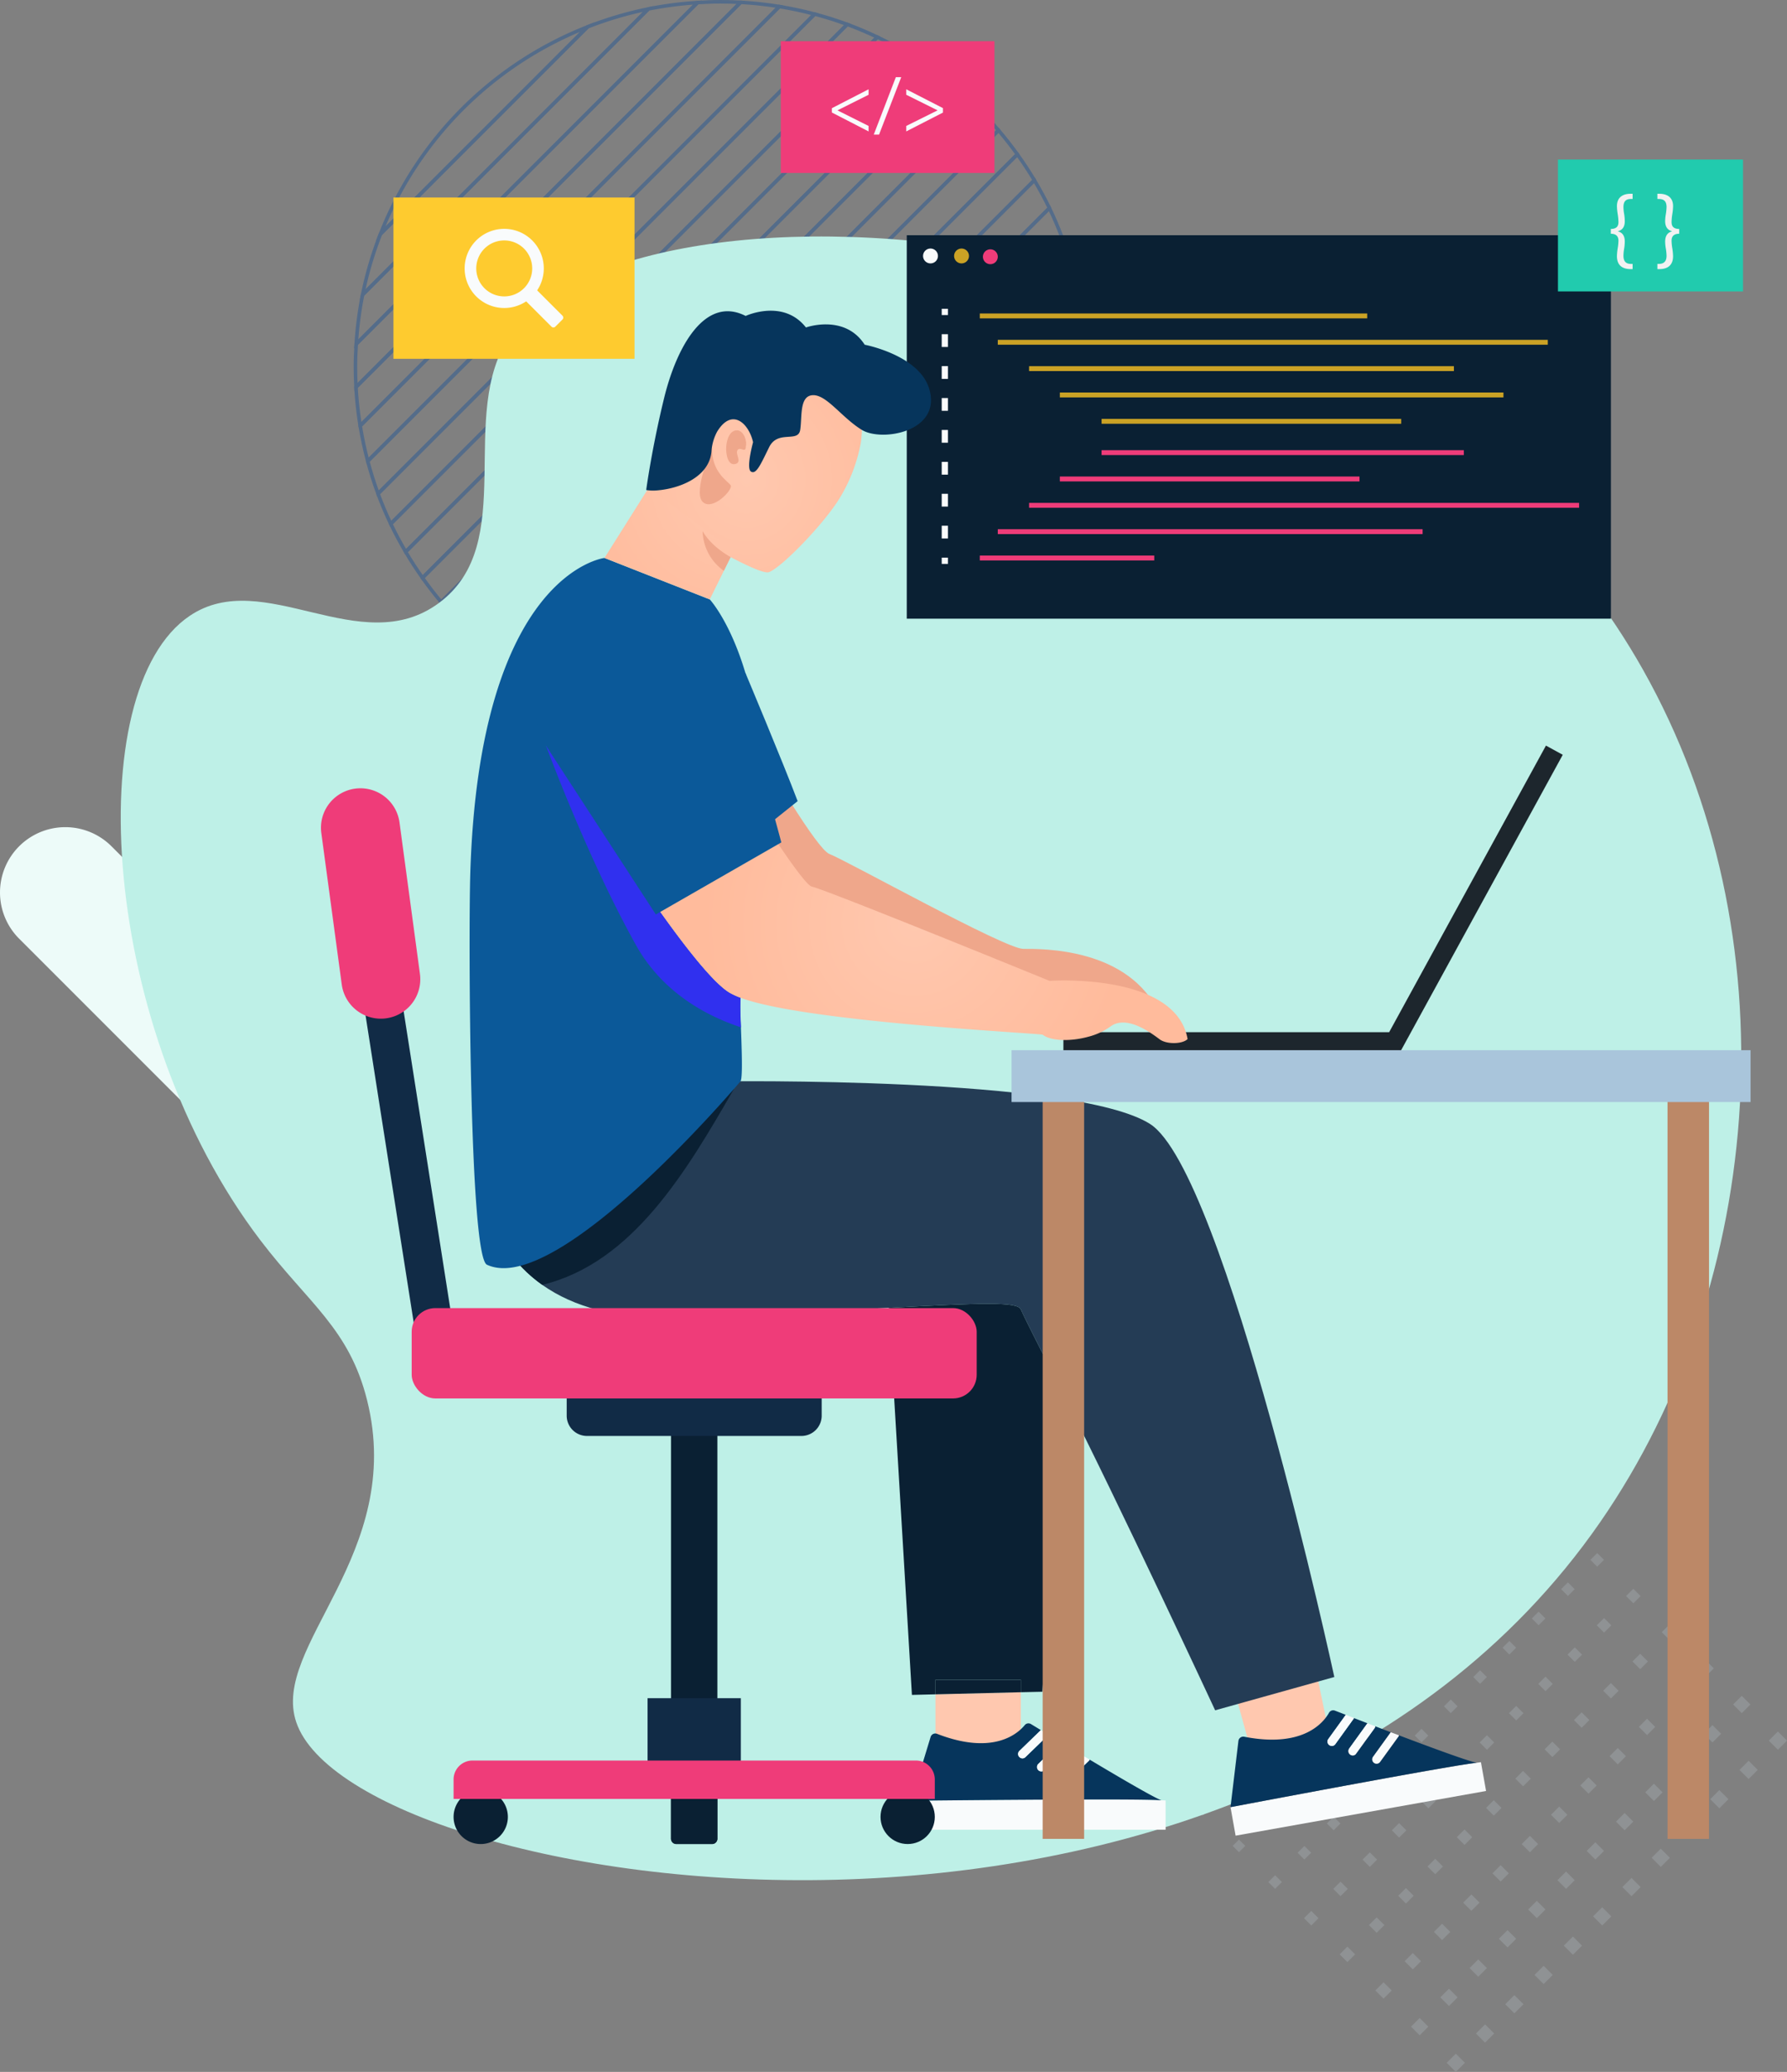 <svg xmlns="http://www.w3.org/2000/svg" xmlns:xlink="http://www.w3.org/1999/xlink" width="543.966" height="630.539" viewBox="0 0 543.966 630.539">
  <rect x="0" y="0" width="543.966" height="630.539" fill="#808080" stroke="none"/>
  <defs>
    <radialGradient id="radial-gradient" cx="0.456" cy="0.636" r="0.695" gradientTransform="translate(-0.062) scale(1.125 1)" gradientUnits="objectBoundingBox">
      <stop offset="0" stop-color="#ffc8af"/>
      <stop offset="1" stop-color="#ffbb9c"/>
    </radialGradient>
    <radialGradient id="radial-gradient-2" cx="0.5" cy="0.5" r="0.873" gradientTransform="translate(0.278) scale(0.443 1)" xlink:href="#radial-gradient"/>
    <radialGradient id="radial-gradient-3" cx="1.093" cy="-0.026" r="1.496" gradientTransform="translate(0.069) scale(0.861 1)" xlink:href="#radial-gradient"/>
  </defs>
  <g id="Grupo_895815" data-name="Grupo 895815" transform="translate(-138.346 -1523.461)">
    <g id="Grupo_895373" data-name="Grupo 895373" transform="translate(-756.654 133.7)">
      <g id="Grupo_879317" data-name="Grupo 879317" transform="translate(895 1908.776) rotate(-90)">
        <path id="Trazado_601212" data-name="Trazado 601212" d="M261.467,33.937,33.937,261.467a19.878,19.878,0,0,1-28.114,0h0a19.88,19.88,0,0,1,0-28.114L233.352,5.823a19.88,19.88,0,0,1,28.114,0h0A19.88,19.88,0,0,1,261.467,33.937Z" transform="translate(0)" fill="#edfbf9"/>
        <path id="Trazado_601213" data-name="Trazado 601213" d="M199.575,25.9,25.9,199.575a15.174,15.174,0,0,1-21.459,0h0a15.173,15.173,0,0,1,0-21.46L178.114,4.444a15.175,15.175,0,0,1,21.46,0h0A15.175,15.175,0,0,1,199.575,25.9Z" transform="translate(48.04 105.489)" fill="#edfbf9"/>
      </g>
      <g id="Grupo_873686" data-name="Grupo 873686" transform="translate(1003.192 1390.3)" opacity="0.502">
        <path id="Trazado_1" data-name="Trazado 1" d="M81.906-75.2-45.679,52.386q.886,5.472,2.293,10.756L92.662-72.906Q87.382-74.31,81.906-75.2Z" transform="translate(47.132 76.652)" fill="none" stroke="#275894" stroke-miterlimit="10" stroke-width="1.078"/>
        <path id="Trazado_2" data-name="Trazado 2" d="M92.853-72.715-43.195,63.333q1.344,5.054,3.134,9.915L102.768-69.581Q97.915-71.375,92.853-72.715Z" transform="translate(46.94 76.46)" fill="none" stroke="#275894" stroke-miterlimit="10" stroke-width="1.078"/>
        <path id="Trazado_3" data-name="Trazado 3" d="M137.61-48.491-18.971,108.09c1.984,2.357,4.054,4.639,6.226,6.823L144.433-42.265C142.249-44.436,139.967-46.507,137.61-48.491Z" transform="translate(45.073 74.593)" fill="none" stroke="#275894" stroke-miterlimit="10" stroke-width="1.078"/>
        <path id="Trazado_4" data-name="Trazado 4" d="M129.767-54.647l-154.9,154.9q2.694,3.8,5.682,7.367L137.135-48.966Q133.578-51.96,129.767-54.647Z" transform="translate(45.547 75.067)" fill="none" stroke="#275894" stroke-miterlimit="10" stroke-width="1.078"/>
        <path id="Trazado_5" data-name="Trazado 5" d="M112.528-65.12-35.6,83.008c1.387,2.913,2.911,5.746,4.537,8.512l152.1-152.1C118.274-62.209,115.44-63.733,112.528-65.12Z" transform="translate(46.355 75.875)" fill="none" stroke="#275894" stroke-miterlimit="10" stroke-width="1.078"/>
        <path id="Trazado_6" data-name="Trazado 6" d="M121.419-60.2-30.684,91.9q2.4,4.077,5.128,7.921l154.9-154.9Q125.495-57.8,121.419-60.2Z" transform="translate(45.976 75.496)" fill="none" stroke="#275894" stroke-miterlimit="10" stroke-width="1.078"/>
        <path id="Trazado_7" data-name="Trazado 7" d="M103.03-69.319-39.8,73.51q1.735,4.692,3.875,9.174L112.2-65.444Q107.723-67.577,103.03-69.319Z" transform="translate(46.678 76.198)" fill="none" stroke="#275894" stroke-miterlimit="10" stroke-width="1.078"/>
        <path id="Trazado_8" data-name="Trazado 8" d="M-38.97-5.484l63-63A111.455,111.455,0,0,0-38.97-5.484Z" transform="translate(46.614 76.134)" fill="none" stroke="#275894" stroke-miterlimit="10" stroke-width="1.078"/>
        <path id="Trazado_9" data-name="Trazado 9" d="M23.579-68.945l-63,63a110.174,110.174,0,0,0-5.459,18.508L42.088-74.4A110.213,110.213,0,0,0,23.579-68.945Z" transform="translate(47.07 76.59)" fill="none" stroke="#275894" stroke-miterlimit="10" stroke-width="1.078"/>
        <path id="Trazado_10" data-name="Trazado 10" d="M70.028-76.583-47.064,40.508A111.431,111.431,0,0,0-45.786,52.28L81.8-75.306A111.459,111.459,0,0,0,70.028-76.583Z" transform="translate(47.238 76.758)" fill="none" stroke="#275894" stroke-miterlimit="10" stroke-width="1.078"/>
        <path id="Trazado_11" data-name="Trazado 11" d="M63.9-76.773c-2.353,0-4.682.1-7,.242L-47.011,27.378c-.144,2.317-.242,4.646-.242,7,0,2.053.065,4.09.174,6.116L70.013-76.6C67.987-76.707,65.95-76.773,63.9-76.773Z" transform="translate(47.253 76.773)" fill="none" stroke="#275894" stroke-miterlimit="10" stroke-width="1.078"/>
        <path id="Trazado_12" data-name="Trazado 12" d="M41.925-74.567-45.047,12.405A111.2,111.2,0,0,0-46.991,27.4L56.917-76.511A111.347,111.347,0,0,0,41.925-74.567Z" transform="translate(47.233 76.753)" fill="none" stroke="#275894" stroke-miterlimit="10" stroke-width="1.078"/>
        <path id="Trazado_13" data-name="Trazado 13" d="M181.176,23.422,52.941,151.656a111.246,111.246,0,0,0,11.7,1.353L182.529,35.118A111.193,111.193,0,0,0,181.176,23.422Z" transform="translate(39.529 69.049)" fill="none" stroke="#275894" stroke-miterlimit="10" stroke-width="1.078"/>
        <path id="Trazado_14" data-name="Trazado 14" d="M183.747,43.078c0-2.348-.1-4.672-.241-6.983L65.614,153.986c2.312.144,4.636.241,6.983.241,2.011,0,4.006-.06,5.991-.165L183.582,49.068C183.687,47.084,183.747,45.088,183.747,43.078Z" transform="translate(38.552 68.072)" fill="none" stroke="#275894" stroke-miterlimit="10" stroke-width="1.078"/>
        <path id="Trazado_15" data-name="Trazado 15" d="M184.665,50.152,79.671,155.145a111.2,111.2,0,0,0,14.866-1.817l88.311-88.31A111.374,111.374,0,0,0,184.665,50.152Z" transform="translate(37.469 66.989)" fill="none" stroke="#275894" stroke-miterlimit="10" stroke-width="1.078"/>
        <path id="Trazado_16" data-name="Trazado 16" d="M184.09,66.26,95.779,154.57a110.257,110.257,0,0,0,18.1-5.056l65.15-65.149A110.459,110.459,0,0,0,184.09,66.26Z" transform="translate(36.227 65.747)" fill="none" stroke="#275894" stroke-miterlimit="10" stroke-width="1.078"/>
        <path id="Trazado_17" data-name="Trazado 17" d="M180.546,85.877,115.4,151.026A111.463,111.463,0,0,0,180.546,85.877Z" transform="translate(34.715 64.235)" fill="none" stroke="#275894" stroke-miterlimit="10" stroke-width="1.078"/>
        <path id="Trazado_18" data-name="Trazado 18" d="M177.925,11.837,41.357,148.406q5.248,1.434,10.691,2.357L180.283,22.529Q179.363,17.088,177.925,11.837Z" transform="translate(40.422 69.942)" fill="none" stroke="#275894" stroke-miterlimit="10" stroke-width="1.078"/>
        <path id="Trazado_19" data-name="Trazado 19" d="M158.118-26.455,3.065,128.6c2.549,1.829,5.17,3.562,7.874,5.175L163.293-18.581C161.681-21.285,159.947-23.906,158.118-26.455Z" transform="translate(43.374 72.894)" fill="none" stroke="#275894" stroke-miterlimit="10" stroke-width="1.078"/>
        <path id="Trazado_20" data-name="Trazado 20" d="M151.779-34.388-4.869,122.26q3.537,3.012,7.322,5.727L157.507-27.067Q154.792-30.849,151.779-34.388Z" transform="translate(43.986 73.506)" fill="none" stroke="#275894" stroke-miterlimit="10" stroke-width="1.078"/>
        <path id="Trazado_21" data-name="Trazado 21" d="M173.91,1.157,30.676,144.39q4.826,1.822,9.858,3.192L177.1,11.014Q175.728,5.987,173.91,1.157Z" transform="translate(41.246 70.766)" fill="none" stroke="#275894" stroke-miterlimit="10" stroke-width="1.078"/>
        <path id="Trazado_22" data-name="Trazado 22" d="M144.953-41.745-12.225,115.433c2.17,2.184,4.445,4.262,6.789,6.26L151.212-34.955C149.214-37.3,147.136-39.574,144.953-41.745Z" transform="translate(44.553 74.073)" fill="none" stroke="#275894" stroke-miterlimit="10" stroke-width="1.078"/>
        <path id="Trazado_23" data-name="Trazado 23" d="M169.237-8.746,20.773,139.717c2.973,1.44,6.027,2.735,9.14,3.909L173.147.394C171.972-2.72,170.676-5.774,169.237-8.746Z" transform="translate(42.009 71.529)" fill="none" stroke="#275894" stroke-miterlimit="10" stroke-width="1.078"/>
        <path id="Trazado_24" data-name="Trazado 24" d="M163.951-17.923,11.6,134.431c2.75,1.641,5.571,3.177,8.469,4.58L168.53-9.453C167.127-12.352,165.591-15.172,163.951-17.923Z" transform="translate(42.716 72.236)" fill="none" stroke="#275894" stroke-miterlimit="10" stroke-width="1.078"/>
      </g>
      <g id="Grupo_873687" data-name="Grupo 873687" transform="translate(1215.92 1797.253)">
        <g id="Grupo_68" data-name="Grupo 68" transform="translate(98.044 0)">
          <g id="Grupo_67" data-name="Grupo 67" transform="translate(0)">
            <rect id="Rectángulo_193" data-name="Rectángulo 193" width="3.921" height="3.921" transform="translate(119.458 122.23) rotate(-44.999)" fill="#8f9294"/>
            <rect id="Rectángulo_194" data-name="Rectángulo 194" width="3.721" height="3.721" transform="translate(108.598 111.229) rotate(-45)" fill="#8f9294"/>
            <rect id="Rectángulo_195" data-name="Rectángulo 195" width="3.521" height="3.521" transform="translate(97.738 100.228) rotate(-45)" fill="#8f9294"/>
            <rect id="Rectángulo_196" data-name="Rectángulo 196" width="3.322" height="3.322" transform="matrix(0.707, -0.707, 0.707, 0.707, 86.878, 89.227)" fill="#8f9294"/>
            <rect id="Rectángulo_197" data-name="Rectángulo 197" width="3.122" height="3.122" transform="translate(76.019 78.226) rotate(-45)" fill="#8f9294"/>
            <rect id="Rectángulo_198" data-name="Rectángulo 198" width="2.922" height="2.922" transform="matrix(0.707, -0.707, 0.707, 0.707, 65.159, 67.225)" fill="#8f9294"/>
            <rect id="Rectángulo_199" data-name="Rectángulo 199" width="2.723" height="2.723" transform="translate(54.299 56.224) rotate(-45)" fill="#8f9294"/>
            <rect id="Rectángulo_200" data-name="Rectángulo 200" width="2.523" height="2.523" transform="translate(43.439 45.223) rotate(-45.001)" fill="#8f9294"/>
            <rect id="Rectángulo_201" data-name="Rectángulo 201" width="2.324" height="2.324" transform="translate(32.579 34.222) rotate(-45)" fill="#8f9294"/>
            <rect id="Rectángulo_202" data-name="Rectángulo 202" width="2.124" height="2.124" transform="matrix(0.707, -0.707, 0.707, 0.707, 21.72, 23.222)" fill="#8f9294"/>
            <rect id="Rectángulo_203" data-name="Rectángulo 203" width="1.924" height="1.924" transform="translate(10.86 12.221) rotate(-45)" fill="#8f9294"/>
            <rect id="Rectángulo_204" data-name="Rectángulo 204" width="1.725" height="1.725" transform="matrix(0.707, -0.707, 0.707, 0.707, 0, 1.22)" fill="#8f9294"/>
          </g>
        </g>
        <g id="Grupo_70" data-name="Grupo 70" transform="translate(89.131 8.913)">
          <g id="Grupo_69" data-name="Grupo 69" transform="translate(0 0)">
            <rect id="Rectángulo_205" data-name="Rectángulo 205" width="3.921" height="3.921" transform="translate(119.458 122.23) rotate(-44.999)" fill="#8f9294"/>
            <rect id="Rectángulo_206" data-name="Rectángulo 206" width="3.721" height="3.721" transform="translate(108.598 111.229) rotate(-45)" fill="#8f9294"/>
            <rect id="Rectángulo_207" data-name="Rectángulo 207" width="3.521" height="3.521" transform="translate(97.738 100.228) rotate(-44.999)" fill="#8f9294"/>
            <rect id="Rectángulo_208" data-name="Rectángulo 208" width="3.322" height="3.322" transform="translate(86.878 89.227) rotate(-45)" fill="#8f9294"/>
            <rect id="Rectángulo_209" data-name="Rectángulo 209" width="3.122" height="3.122" transform="translate(76.019 78.226) rotate(-45)" fill="#8f9294"/>
            <rect id="Rectángulo_210" data-name="Rectángulo 210" width="2.922" height="2.922" transform="translate(65.159 67.225) rotate(-45)" fill="#8f9294"/>
            <rect id="Rectángulo_211" data-name="Rectángulo 211" width="2.723" height="2.723" transform="translate(54.299 56.224) rotate(-45)" fill="#8f9294"/>
            <rect id="Rectángulo_212" data-name="Rectángulo 212" width="2.523" height="2.523" transform="translate(43.439 45.223) rotate(-45)" fill="#8f9294"/>
            <rect id="Rectángulo_213" data-name="Rectángulo 213" width="2.324" height="2.324" transform="translate(32.579 34.222) rotate(-45)" fill="#8f9294"/>
            <rect id="Rectángulo_214" data-name="Rectángulo 214" width="2.124" height="2.124" transform="translate(21.72 23.221) rotate(-45)" fill="#8f9294"/>
            <rect id="Rectángulo_215" data-name="Rectángulo 215" width="1.924" height="1.924" transform="translate(10.86 12.221) rotate(-45)" fill="#8f9294"/>
            <rect id="Rectángulo_216" data-name="Rectángulo 216" width="1.725" height="1.725" transform="matrix(0.707, -0.707, 0.707, 0.707, 0, 1.22)" fill="#8f9294"/>
          </g>
        </g>
        <g id="Grupo_72" data-name="Grupo 72" transform="translate(80.218 17.826)">
          <g id="Grupo_71" data-name="Grupo 71" transform="translate(0 0)">
            <rect id="Rectángulo_217" data-name="Rectángulo 217" width="3.921" height="3.921" transform="translate(119.458 122.23) rotate(-44.999)" fill="#8f9294"/>
            <rect id="Rectángulo_218" data-name="Rectángulo 218" width="3.721" height="3.721" transform="translate(108.598 111.229) rotate(-44.999)" fill="#8f9294"/>
            <rect id="Rectángulo_219" data-name="Rectángulo 219" width="3.521" height="3.521" transform="translate(97.738 100.228) rotate(-44.999)" fill="#8f9294"/>
            <rect id="Rectángulo_220" data-name="Rectángulo 220" width="3.322" height="3.322" transform="matrix(0.707, -0.707, 0.707, 0.707, 86.878, 89.227)" fill="#8f9294"/>
            <rect id="Rectángulo_221" data-name="Rectángulo 221" width="3.122" height="3.122" transform="translate(76.019 78.226) rotate(-44.999)" fill="#8f9294"/>
            <rect id="Rectángulo_222" data-name="Rectángulo 222" width="2.923" height="2.923" transform="matrix(0.707, -0.707, 0.707, 0.707, 65.159, 67.225)" fill="#8f9294"/>
            <rect id="Rectángulo_223" data-name="Rectángulo 223" width="2.723" height="2.723" transform="matrix(0.707, -0.707, 0.707, 0.707, 54.299, 56.224)" fill="#8f9294"/>
            <rect id="Rectángulo_224" data-name="Rectángulo 224" width="2.523" height="2.523" transform="translate(43.439 45.223) rotate(-44.999)" fill="#8f9294"/>
            <rect id="Rectángulo_225" data-name="Rectángulo 225" width="2.324" height="2.324" transform="translate(32.579 34.222) rotate(-45)" fill="#8f9294"/>
            <rect id="Rectángulo_226" data-name="Rectángulo 226" width="2.124" height="2.124" transform="translate(21.72 23.221) rotate(-44.998)" fill="#8f9294"/>
            <rect id="Rectángulo_227" data-name="Rectángulo 227" width="1.924" height="1.924" transform="translate(10.86 12.221) rotate(-45)" fill="#8f9294"/>
            <rect id="Rectángulo_228" data-name="Rectángulo 228" width="1.725" height="1.725" transform="matrix(0.707, -0.707, 0.707, 0.707, 0, 1.22)" fill="#8f9294"/>
          </g>
        </g>
        <g id="Grupo_74" data-name="Grupo 74" transform="translate(71.305 26.739)">
          <g id="Grupo_73" data-name="Grupo 73" transform="translate(0 0)">
            <rect id="Rectángulo_229" data-name="Rectángulo 229" width="3.921" height="3.921" transform="translate(119.458 122.23) rotate(-45.001)" fill="#8f9294"/>
            <rect id="Rectángulo_230" data-name="Rectángulo 230" width="3.721" height="3.721" transform="translate(108.598 111.229) rotate(-45.001)" fill="#8f9294"/>
            <rect id="Rectángulo_231" data-name="Rectángulo 231" width="3.521" height="3.521" transform="translate(97.738 100.228) rotate(-45)" fill="#8f9294"/>
            <rect id="Rectángulo_232" data-name="Rectángulo 232" width="3.322" height="3.322" transform="matrix(0.707, -0.707, 0.707, 0.707, 86.878, 89.227)" fill="#8f9294"/>
            <rect id="Rectángulo_233" data-name="Rectángulo 233" width="3.122" height="3.122" transform="translate(76.019 78.226) rotate(-45)" fill="#8f9294"/>
            <rect id="Rectángulo_234" data-name="Rectángulo 234" width="2.923" height="2.923" transform="matrix(0.707, -0.707, 0.707, 0.707, 65.159, 67.225)" fill="#8f9294"/>
            <rect id="Rectángulo_235" data-name="Rectángulo 235" width="2.723" height="2.723" transform="translate(54.299 56.224) rotate(-45)" fill="#8f9294"/>
            <rect id="Rectángulo_236" data-name="Rectángulo 236" width="2.523" height="2.523" transform="translate(43.439 45.223) rotate(-45.001)" fill="#8f9294"/>
            <rect id="Rectángulo_237" data-name="Rectángulo 237" width="2.324" height="2.324" transform="translate(32.579 34.222) rotate(-45)" fill="#8f9294"/>
            <rect id="Rectángulo_238" data-name="Rectángulo 238" width="2.124" height="2.124" transform="translate(21.72 23.221) rotate(-45)" fill="#8f9294"/>
            <rect id="Rectángulo_239" data-name="Rectángulo 239" width="1.924" height="1.924" transform="translate(10.86 12.221) rotate(-45)" fill="#8f9294"/>
            <rect id="Rectángulo_240" data-name="Rectángulo 240" width="1.725" height="1.725" transform="translate(0 1.22) rotate(-44.998)" fill="#8f9294"/>
          </g>
        </g>
        <g id="Grupo_76" data-name="Grupo 76" transform="translate(62.392 35.653)">
          <g id="Grupo_75" data-name="Grupo 75" transform="translate(0 0)">
            <rect id="Rectángulo_241" data-name="Rectángulo 241" width="3.921" height="3.921" transform="translate(119.458 122.23) rotate(-45.001)" fill="#8f9294"/>
            <rect id="Rectángulo_242" data-name="Rectángulo 242" width="3.721" height="3.721" transform="translate(108.598 111.229) rotate(-45.001)" fill="#8f9294"/>
            <rect id="Rectángulo_243" data-name="Rectángulo 243" width="3.521" height="3.521" transform="translate(97.738 100.228) rotate(-45)" fill="#8f9294"/>
            <rect id="Rectángulo_244" data-name="Rectángulo 244" width="3.322" height="3.322" transform="matrix(0.707, -0.707, 0.707, 0.707, 86.878, 89.227)" fill="#8f9294"/>
            <rect id="Rectángulo_245" data-name="Rectángulo 245" width="3.122" height="3.122" transform="translate(76.019 78.226) rotate(-45)" fill="#8f9294"/>
            <rect id="Rectángulo_246" data-name="Rectángulo 246" width="2.923" height="2.923" transform="translate(65.159 67.225) rotate(-45.001)" fill="#8f9294"/>
            <rect id="Rectángulo_247" data-name="Rectángulo 247" width="2.723" height="2.723" transform="translate(54.299 56.224) rotate(-45)" fill="#8f9294"/>
            <rect id="Rectángulo_248" data-name="Rectángulo 248" width="2.523" height="2.523" transform="translate(43.439 45.223) rotate(-45.001)" fill="#8f9294"/>
            <rect id="Rectángulo_249" data-name="Rectángulo 249" width="2.324" height="2.324" transform="translate(32.579 34.222) rotate(-45)" fill="#8f9294"/>
            <rect id="Rectángulo_250" data-name="Rectángulo 250" width="2.124" height="2.124" transform="matrix(0.707, -0.707, 0.707, 0.707, 21.72, 23.222)" fill="#8f9294"/>
            <rect id="Rectángulo_251" data-name="Rectángulo 251" width="1.924" height="1.924" transform="translate(10.86 12.22) rotate(-45)" fill="#8f9294"/>
            <rect id="Rectángulo_252" data-name="Rectángulo 252" width="1.725" height="1.725" transform="matrix(0.707, -0.707, 0.707, 0.707, 0, 1.22)" fill="#8f9294"/>
          </g>
        </g>
        <g id="Grupo_78" data-name="Grupo 78" transform="translate(53.479 44.566)">
          <g id="Grupo_77" data-name="Grupo 77" transform="translate(0 0)">
            <rect id="Rectángulo_253" data-name="Rectángulo 253" width="3.921" height="3.921" transform="translate(119.458 122.23) rotate(-45)" fill="#8f9294"/>
            <rect id="Rectángulo_254" data-name="Rectángulo 254" width="3.721" height="3.721" transform="translate(108.598 111.229) rotate(-45)" fill="#8f9294"/>
            <rect id="Rectángulo_255" data-name="Rectángulo 255" width="3.521" height="3.521" transform="translate(97.738 100.228) rotate(-45.001)" fill="#8f9294"/>
            <rect id="Rectángulo_256" data-name="Rectángulo 256" width="3.322" height="3.322" transform="matrix(0.707, -0.707, 0.707, 0.707, 86.878, 89.227)" fill="#8f9294"/>
            <rect id="Rectángulo_257" data-name="Rectángulo 257" width="3.122" height="3.122" transform="matrix(0.707, -0.707, 0.707, 0.707, 76.019, 78.226)" fill="#8f9294"/>
            <rect id="Rectángulo_258" data-name="Rectángulo 258" width="2.922" height="2.922" transform="matrix(0.707, -0.707, 0.707, 0.707, 65.159, 67.225)" fill="#8f9294"/>
            <rect id="Rectángulo_259" data-name="Rectángulo 259" width="2.723" height="2.723" transform="translate(54.299 56.224) rotate(-45)" fill="#8f9294"/>
            <rect id="Rectángulo_260" data-name="Rectángulo 260" width="2.523" height="2.523" transform="translate(43.439 45.223) rotate(-45.001)" fill="#8f9294"/>
            <rect id="Rectángulo_261" data-name="Rectángulo 261" width="2.324" height="2.324" transform="translate(32.579 34.222) rotate(-45)" fill="#8f9294"/>
            <rect id="Rectángulo_262" data-name="Rectángulo 262" width="2.124" height="2.124" transform="matrix(0.707, -0.707, 0.707, 0.707, 21.72, 23.221)" fill="#8f9294"/>
            <rect id="Rectángulo_263" data-name="Rectángulo 263" width="1.924" height="1.924" transform="translate(10.86 12.221) rotate(-45)" fill="#8f9294"/>
            <rect id="Rectángulo_264" data-name="Rectángulo 264" width="1.725" height="1.725" transform="matrix(0.707, -0.707, 0.707, 0.707, 0, 1.22)" fill="#8f9294"/>
          </g>
        </g>
        <g id="Grupo_80" data-name="Grupo 80" transform="translate(44.566 53.479)">
          <g id="Grupo_79" data-name="Grupo 79" transform="translate(0 0)">
            <rect id="Rectángulo_265" data-name="Rectángulo 265" width="3.921" height="3.921" transform="translate(119.458 122.23) rotate(-44.999)" fill="#8f9294"/>
            <rect id="Rectángulo_266" data-name="Rectángulo 266" width="3.721" height="3.721" transform="translate(108.598 111.229) rotate(-45)" fill="#8f9294"/>
            <rect id="Rectángulo_267" data-name="Rectángulo 267" width="3.521" height="3.521" transform="translate(97.738 100.228) rotate(-44.999)" fill="#8f9294"/>
            <rect id="Rectángulo_268" data-name="Rectángulo 268" width="3.322" height="3.322" transform="translate(86.878 89.227) rotate(-45)" fill="#8f9294"/>
            <rect id="Rectángulo_269" data-name="Rectángulo 269" width="3.122" height="3.122" transform="translate(76.018 78.226) rotate(-44.999)" fill="#8f9294"/>
            <rect id="Rectángulo_270" data-name="Rectángulo 270" width="2.922" height="2.922" transform="matrix(0.707, -0.707, 0.707, 0.707, 65.159, 67.225)" fill="#8f9294"/>
            <rect id="Rectángulo_271" data-name="Rectángulo 271" width="2.723" height="2.723" transform="matrix(0.707, -0.707, 0.707, 0.707, 54.299, 56.224)" fill="#8f9294"/>
            <rect id="Rectángulo_272" data-name="Rectángulo 272" width="2.523" height="2.523" transform="translate(43.439 45.223) rotate(-45.001)" fill="#8f9294"/>
            <rect id="Rectángulo_273" data-name="Rectángulo 273" width="2.324" height="2.324" transform="translate(32.579 34.222) rotate(-45)" fill="#8f9294"/>
            <rect id="Rectángulo_274" data-name="Rectángulo 274" width="2.124" height="2.124" transform="translate(21.72 23.221) rotate(-45.002)" fill="#8f9294"/>
            <rect id="Rectángulo_275" data-name="Rectángulo 275" width="1.924" height="1.924" transform="translate(10.86 12.221) rotate(-45)" fill="#8f9294"/>
            <rect id="Rectángulo_276" data-name="Rectángulo 276" width="1.725" height="1.725" transform="matrix(0.707, -0.707, 0.707, 0.707, 0, 1.22)" fill="#8f9294"/>
          </g>
        </g>
        <g id="Grupo_82" data-name="Grupo 82" transform="translate(35.652 62.392)">
          <g id="Grupo_81" data-name="Grupo 81" transform="translate(0 0)">
            <rect id="Rectángulo_277" data-name="Rectángulo 277" width="3.921" height="3.921" transform="translate(119.458 122.23) rotate(-44.999)" fill="#8f9294"/>
            <rect id="Rectángulo_278" data-name="Rectángulo 278" width="3.721" height="3.721" transform="translate(108.598 111.229) rotate(-45)" fill="#8f9294"/>
            <rect id="Rectángulo_279" data-name="Rectángulo 279" width="3.521" height="3.521" transform="translate(97.738 100.228) rotate(-44.999)" fill="#8f9294"/>
            <rect id="Rectángulo_280" data-name="Rectángulo 280" width="3.322" height="3.322" transform="translate(86.878 89.227) rotate(-45)" fill="#8f9294"/>
            <rect id="Rectángulo_281" data-name="Rectángulo 281" width="3.122" height="3.122" transform="translate(76.019 78.226) rotate(-44.999)" fill="#8f9294"/>
            <rect id="Rectángulo_282" data-name="Rectángulo 282" width="2.922" height="2.922" transform="translate(65.159 67.225) rotate(-45)" fill="#8f9294"/>
            <rect id="Rectángulo_283" data-name="Rectángulo 283" width="2.723" height="2.723" transform="matrix(0.707, -0.707, 0.707, 0.707, 54.299, 56.224)" fill="#8f9294"/>
            <rect id="Rectángulo_284" data-name="Rectángulo 284" width="2.523" height="2.523" transform="translate(43.439 45.223) rotate(-45)" fill="#8f9294"/>
            <rect id="Rectángulo_285" data-name="Rectángulo 285" width="2.324" height="2.324" transform="translate(32.579 34.222) rotate(-45)" fill="#8f9294"/>
            <rect id="Rectángulo_286" data-name="Rectángulo 286" width="2.124" height="2.124" transform="translate(21.72 23.221) rotate(-45)" fill="#8f9294"/>
            <rect id="Rectángulo_287" data-name="Rectángulo 287" width="1.924" height="1.924" transform="translate(10.86 12.221) rotate(-45)" fill="#8f9294"/>
            <rect id="Rectángulo_288" data-name="Rectángulo 288" width="1.725" height="1.725" transform="matrix(0.707, -0.707, 0.707, 0.707, 0, 1.22)" fill="#8f9294"/>
          </g>
        </g>
        <g id="Grupo_84" data-name="Grupo 84" transform="translate(26.739 71.305)">
          <g id="Grupo_83" data-name="Grupo 83" transform="translate(0 0)">
            <rect id="Rectángulo_289" data-name="Rectángulo 289" width="3.921" height="3.921" transform="translate(119.458 122.23) rotate(-44.999)" fill="#8f9294"/>
            <rect id="Rectángulo_290" data-name="Rectángulo 290" width="3.721" height="3.721" transform="translate(108.598 111.229) rotate(-44.999)" fill="#8f9294"/>
            <rect id="Rectángulo_291" data-name="Rectángulo 291" width="3.521" height="3.521" transform="translate(97.738 100.228) rotate(-44.999)" fill="#8f9294"/>
            <rect id="Rectángulo_292" data-name="Rectángulo 292" width="3.322" height="3.322" transform="matrix(0.707, -0.707, 0.707, 0.707, 86.878, 89.227)" fill="#8f9294"/>
            <rect id="Rectángulo_293" data-name="Rectángulo 293" width="3.122" height="3.122" transform="translate(76.019 78.226) rotate(-44.999)" fill="#8f9294"/>
            <rect id="Rectángulo_294" data-name="Rectángulo 294" width="2.923" height="2.923" transform="matrix(0.707, -0.707, 0.707, 0.707, 65.159, 67.225)" fill="#8f9294"/>
            <rect id="Rectángulo_295" data-name="Rectángulo 295" width="2.723" height="2.723" transform="matrix(0.707, -0.707, 0.707, 0.707, 54.299, 56.224)" fill="#8f9294"/>
            <rect id="Rectángulo_296" data-name="Rectángulo 296" width="2.523" height="2.523" transform="translate(43.439 45.223) rotate(-44.999)" fill="#8f9294"/>
            <rect id="Rectángulo_297" data-name="Rectángulo 297" width="2.324" height="2.324" transform="matrix(0.707, -0.707, 0.707, 0.707, 32.579, 34.222)" fill="#8f9294"/>
            <rect id="Rectángulo_298" data-name="Rectángulo 298" width="2.124" height="2.124" transform="translate(21.72 23.221) rotate(-44.998)" fill="#8f9294"/>
            <rect id="Rectángulo_299" data-name="Rectángulo 299" width="1.924" height="1.924" transform="translate(10.86 12.22) rotate(-44.998)" fill="#8f9294"/>
            <rect id="Rectángulo_300" data-name="Rectángulo 300" width="1.725" height="1.725" transform="translate(0 1.22) rotate(-44.998)" fill="#8f9294"/>
          </g>
        </g>
        <g id="Grupo_86" data-name="Grupo 86" transform="translate(17.826 80.218)">
          <g id="Grupo_85" data-name="Grupo 85" transform="translate(0 0)">
            <rect id="Rectángulo_301" data-name="Rectángulo 301" width="3.921" height="3.921" transform="matrix(0.707, -0.707, 0.707, 0.707, 119.458, 122.23)" fill="#8f9294"/>
            <rect id="Rectángulo_302" data-name="Rectángulo 302" width="3.721" height="3.721" transform="translate(108.598 111.229) rotate(-45.001)" fill="#8f9294"/>
            <rect id="Rectángulo_303" data-name="Rectángulo 303" width="3.521" height="3.521" transform="translate(97.738 100.228) rotate(-45.001)" fill="#8f9294"/>
            <rect id="Rectángulo_304" data-name="Rectángulo 304" width="3.322" height="3.322" transform="matrix(0.707, -0.707, 0.707, 0.707, 86.878, 89.227)" fill="#8f9294"/>
            <rect id="Rectángulo_305" data-name="Rectángulo 305" width="3.122" height="3.122" transform="translate(76.019 78.226) rotate(-45)" fill="#8f9294"/>
            <rect id="Rectángulo_306" data-name="Rectángulo 306" width="2.923" height="2.923" transform="translate(65.159 67.225) rotate(-45.001)" fill="#8f9294"/>
            <rect id="Rectángulo_307" data-name="Rectángulo 307" width="2.723" height="2.723" transform="translate(54.299 56.224) rotate(-45)" fill="#8f9294"/>
            <rect id="Rectángulo_308" data-name="Rectángulo 308" width="2.523" height="2.523" transform="translate(43.439 45.223) rotate(-45.001)" fill="#8f9294"/>
            <rect id="Rectángulo_309" data-name="Rectángulo 309" width="2.324" height="2.324" transform="translate(32.579 34.222) rotate(-45)" fill="#8f9294"/>
            <rect id="Rectángulo_310" data-name="Rectángulo 310" width="2.124" height="2.124" transform="translate(21.72 23.222) rotate(-45)" fill="#8f9294"/>
            <rect id="Rectángulo_311" data-name="Rectángulo 311" width="1.924" height="1.924" transform="translate(10.86 12.221) rotate(-45)" fill="#8f9294"/>
            <rect id="Rectángulo_312" data-name="Rectángulo 312" width="1.725" height="1.725" transform="translate(0 1.22) rotate(-45)" fill="#8f9294"/>
          </g>
        </g>
        <g id="Grupo_88" data-name="Grupo 88" transform="translate(8.913 89.131)">
          <g id="Grupo_87" data-name="Grupo 87" transform="translate(0 0)">
            <rect id="Rectángulo_313" data-name="Rectángulo 313" width="3.921" height="3.921" transform="translate(119.458 122.23) rotate(-45)" fill="#8f9294"/>
            <rect id="Rectángulo_314" data-name="Rectángulo 314" width="3.721" height="3.721" transform="translate(108.598 111.229) rotate(-45)" fill="#8f9294"/>
            <rect id="Rectángulo_315" data-name="Rectángulo 315" width="3.521" height="3.521" transform="translate(97.738 100.228) rotate(-45)" fill="#8f9294"/>
            <rect id="Rectángulo_316" data-name="Rectángulo 316" width="3.322" height="3.322" transform="matrix(0.707, -0.707, 0.707, 0.707, 86.878, 89.227)" fill="#8f9294"/>
            <rect id="Rectángulo_317" data-name="Rectángulo 317" width="3.122" height="3.122" transform="translate(76.018 78.226) rotate(-45.001)" fill="#8f9294"/>
            <rect id="Rectángulo_318" data-name="Rectángulo 318" width="2.923" height="2.923" transform="matrix(0.707, -0.707, 0.707, 0.707, 65.159, 67.225)" fill="#8f9294"/>
            <rect id="Rectángulo_319" data-name="Rectángulo 319" width="2.723" height="2.723" transform="translate(54.299 56.224) rotate(-45)" fill="#8f9294"/>
            <rect id="Rectángulo_320" data-name="Rectángulo 320" width="2.523" height="2.523" transform="translate(43.439 45.223) rotate(-45.001)" fill="#8f9294"/>
            <rect id="Rectángulo_321" data-name="Rectángulo 321" width="2.324" height="2.324" transform="translate(32.579 34.222) rotate(-45)" fill="#8f9294"/>
            <rect id="Rectángulo_322" data-name="Rectángulo 322" width="2.124" height="2.124" transform="matrix(0.707, -0.707, 0.707, 0.707, 21.72, 23.221)" fill="#8f9294"/>
            <rect id="Rectángulo_323" data-name="Rectángulo 323" width="1.924" height="1.924" transform="translate(10.86 12.221) rotate(-45)" fill="#8f9294"/>
            <rect id="Rectángulo_324" data-name="Rectángulo 324" width="1.725" height="1.725" transform="matrix(0.707, -0.707, 0.707, 0.707, 0, 1.22)" fill="#8f9294"/>
          </g>
        </g>
        <g id="Grupo_90" data-name="Grupo 90" transform="translate(0 98.044)">
          <g id="Grupo_89" data-name="Grupo 89" transform="translate(0 0)">
            <rect id="Rectángulo_325" data-name="Rectángulo 325" width="3.921" height="3.921" transform="translate(119.458 122.23) rotate(-45)" fill="#8f9294"/>
            <rect id="Rectángulo_326" data-name="Rectángulo 326" width="3.721" height="3.721" transform="translate(108.598 111.229) rotate(-45)" fill="#8f9294"/>
            <rect id="Rectángulo_327" data-name="Rectángulo 327" width="3.521" height="3.521" transform="translate(97.738 100.228) rotate(-45)" fill="#8f9294"/>
            <rect id="Rectángulo_328" data-name="Rectángulo 328" width="3.322" height="3.322" transform="translate(86.878 89.227) rotate(-45)" fill="#8f9294"/>
            <rect id="Rectángulo_329" data-name="Rectángulo 329" width="3.122" height="3.122" transform="translate(76.019 78.226) rotate(-45)" fill="#8f9294"/>
            <rect id="Rectángulo_330" data-name="Rectángulo 330" width="2.922" height="2.922" transform="translate(65.159 67.225) rotate(-45)" fill="#8f9294"/>
            <rect id="Rectángulo_331" data-name="Rectángulo 331" width="2.723" height="2.723" transform="matrix(0.707, -0.707, 0.707, 0.707, 54.299, 56.224)" fill="#8f9294"/>
            <rect id="Rectángulo_332" data-name="Rectángulo 332" width="2.523" height="2.523" transform="translate(43.439 45.223) rotate(-45.001)" fill="#8f9294"/>
            <rect id="Rectángulo_333" data-name="Rectángulo 333" width="2.324" height="2.324" transform="translate(32.579 34.222) rotate(-45.002)" fill="#8f9294"/>
            <rect id="Rectángulo_334" data-name="Rectángulo 334" width="2.124" height="2.124" transform="translate(21.72 23.221) rotate(-45.002)" fill="#8f9294"/>
            <rect id="Rectángulo_335" data-name="Rectángulo 335" width="1.924" height="1.924" transform="matrix(0.707, -0.707, 0.707, 0.707, 10.86, 12.221)" fill="#8f9294"/>
            <rect id="Rectángulo_336" data-name="Rectángulo 336" width="1.725" height="1.725" transform="matrix(0.707, -0.707, 0.707, 0.707, 0, 1.22)" fill="#8f9294"/>
          </g>
        </g>
      </g>
      <g id="Grupo_879320" data-name="Grupo 879320" transform="translate(1348.782 1657.926)">
        <path id="Trazado_34" data-name="Trazado 34" d="M696.457,390.082l-9.14,15.83H705.6Z" transform="translate(-687.318 -257.043)" fill="#fdfdfd"/>
        <path id="Trazado_35" data-name="Trazado 35" d="M696.457,361.354l-9.14,15.83H705.6Z" transform="translate(-687.318 -254.828)" fill="#fdfdfd"/>
        <path id="Trazado_36" data-name="Trazado 36" d="M696.457,332.626l-9.14,15.83H705.6Z" transform="translate(-687.318 -252.614)" fill="#fdfdfd"/>
        <path id="Trazado_37" data-name="Trazado 37" d="M696.778,245.931l-5.3,9.184h10.6Z" transform="translate(-687.638 -245.931)" fill="#f13b76"/>
      </g>
    </g>
    <g id="Grupo_895411" data-name="Grupo 895411" transform="translate(-1106.956 607.148)">
      <path id="Trazado_624223" data-name="Trazado 624223" d="M1400.639,990.066c-16.566,24.151,2.858,63.305-21.724,81.468-23.929,17.68-53.327-11.3-75.879,3.919-33.454,22.576-27.345,125.885,21.567,190.071,14.709,19.3,27,26.814,32.445,48.645,11.689,46.878-29.392,74.763-21.575,97.948,17.6,52.2,288.315,96.007,396.937-60.88,50.731-73.274,58.321-179.08,12.994-259.441C1663.5,946.584,1437.814,935.876,1400.639,990.066Z" transform="translate(0 28.286)" fill="#bef0e7"/>
      <g id="Grupo_895410" data-name="Grupo 895410" transform="translate(1343.004 928.852)">
        <g id="Grupo_895409" data-name="Grupo 895409">
          <g id="Grupo_895382" data-name="Grupo 895382" transform="translate(178.319 59.047)">
            <rect id="Rectángulo_302506" data-name="Rectángulo 302506" width="214.341" height="116.697" fill="#0a2033"/>
            <g id="Grupo_895374" data-name="Grupo 895374" transform="translate(4.961 4.049)">
              <path id="Trazado_624224" data-name="Trazado 624224" d="M1414.579,964.182a2.263,2.263,0,1,1-2.263-2.263A2.263,2.263,0,0,1,1414.579,964.182Z" transform="translate(-1410.053 -961.919)" fill="#f9fbfc"/>
              <path id="Trazado_624225" data-name="Trazado 624225" d="M1419.53,964.182a2.263,2.263,0,1,1-2.263-2.263A2.263,2.263,0,0,1,1419.53,964.182Z" transform="translate(-1405.557 -961.919)" fill="#cba225"/>
              <path id="Trazado_624226" data-name="Trazado 624226" d="M1424.126,964.307a2.262,2.262,0,1,1-2.263-2.263A2.263,2.263,0,0,1,1424.126,964.307Z" transform="translate(-1401.382 -961.805)" fill="#ef3c79"/>
            </g>
            <g id="Grupo_895377" data-name="Grupo 895377" transform="translate(22.228 23.816)">
              <g id="Grupo_895375" data-name="Grupo 895375">
                <rect id="Rectángulo_302507" data-name="Rectángulo 302507" width="117.927" height="1.489" fill="#cba225"/>
                <rect id="Rectángulo_302508" data-name="Rectángulo 302508" width="167.424" height="1.488" transform="translate(5.478 8.018)" fill="#cba225"/>
                <rect id="Rectángulo_302509" data-name="Rectángulo 302509" width="129.319" height="1.489" transform="translate(15.004 16.036)" fill="#cba225"/>
                <rect id="Rectángulo_302510" data-name="Rectángulo 302510" width="135.035" height="1.489" transform="translate(24.371 24.054)" fill="#cba225"/>
                <rect id="Rectángulo_302511" data-name="Rectángulo 302511" width="91.214" height="1.488" transform="translate(37.073 32.072)" fill="#cba225"/>
              </g>
              <g id="Grupo_895376" data-name="Grupo 895376" transform="translate(0 41.598)">
                <rect id="Rectángulo_302512" data-name="Rectángulo 302512" width="53.109" height="1.489" transform="translate(0 32.072)" fill="#ef3c79"/>
                <rect id="Rectángulo_302513" data-name="Rectángulo 302513" width="129.319" height="1.488" transform="translate(5.478 24.054)" fill="#ef3c79"/>
                <rect id="Rectángulo_302514" data-name="Rectángulo 302514" width="167.424" height="1.489" transform="translate(15.004 16.036)" fill="#ef3c79"/>
                <rect id="Rectángulo_302515" data-name="Rectángulo 302515" width="91.214" height="1.489" transform="translate(24.371 8.018)" fill="#ef3c79"/>
                <rect id="Rectángulo_302516" data-name="Rectángulo 302516" width="110.267" height="1.488" transform="translate(37.073)" fill="#ef3c79"/>
              </g>
            </g>
            <g id="Grupo_895381" data-name="Grupo 895381" transform="translate(10.638 22.387)">
              <g id="Grupo_895378" data-name="Grupo 895378" transform="translate(0)">
                <rect id="Rectángulo_302517" data-name="Rectángulo 302517" width="1.905" height="1.905" fill="#f9fbfc"/>
              </g>
              <g id="Grupo_895379" data-name="Grupo 895379" transform="translate(0 7.734)">
                <path id="Trazado_624227" data-name="Trazado 624227" d="M1414.934,1037.754h-1.906v-3.885h1.906Zm0-9.714h-1.906v-3.885h1.906Zm0-9.716h-1.906v-3.885h1.906Zm0-9.714h-1.906v-3.885h1.906Zm0-9.714h-1.906v-3.885h1.906Zm0-9.714h-1.906V985.3h1.906Zm0-9.714h-1.906v-3.885h1.906Z" transform="translate(-1413.028 -975.583)" fill="#f9fbfc"/>
              </g>
              <g id="Grupo_895380" data-name="Grupo 895380" transform="translate(0 75.734)">
                <rect id="Rectángulo_302518" data-name="Rectángulo 302518" width="1.905" height="1.905" fill="#f9fbfc"/>
              </g>
            </g>
          </g>
          <g id="Grupo_895402" data-name="Grupo 895402" transform="translate(0 82.016)">
            <g id="Grupo_895384" data-name="Grupo 895384" transform="translate(225.998 132.35)">
              <g id="Grupo_895383" data-name="Grupo 895383">
                <path id="Trazado_624228" data-name="Trazado 624228" d="M1535.056,1134.248H1432.441v-5.827H1531.6l47.734-87.224,5.112,2.8Z" transform="translate(-1432.441 -1041.197)" fill="#1d262d"/>
              </g>
            </g>
            <g id="Grupo_895395" data-name="Grupo 895395" transform="translate(45.251)">
              <path id="Trazado_624229" data-name="Trazado 624229" d="M1430.876,1008.884a49.617,49.617,0,0,1-6.829,17.5c-5.471,8.443-17.8,20.846-21.2,21.907-1.376.42-6.263-1.792-11.6-4.587-1.748-.912-3.541-1.9-5.289-2.854-6.142-3.406-11.552-6.694-11.552-6.694l-8.144-11.492c3.3-16.661,9.19-29.154,18.245-40.974,9.04-11.836,29.245-4.722,36.6.956C1428.469,988.322,1432.475,997.229,1430.876,1008.884Z" transform="translate(-1311.792 -968.71)" fill="url(#radial-gradient)"/>
              <path id="Trazado_624230" data-name="Trazado 624230" d="M1378.164,993.616c-.24,7.438,4.669,10.242,5.652,11.506s-5.612,8.134-8.556,5.049S1378.164,993.616,1378.164,993.616Z" transform="translate(-1304.373 -952.055)" fill="#efa78b"/>
              <path id="Trazado_624231" data-name="Trazado 624231" d="M1485.333,1189.918l3.642,17.511-24.038,4.138-5.536-20.046Z" transform="translate(-1227.212 -773.795)" fill="#ffc8af"/>
              <g id="Grupo_895388" data-name="Grupo 895388" transform="translate(231.617 425.934)">
                <g id="Grupo_895387" data-name="Grupo 895387">
                  <g id="Grupo_895386" data-name="Grupo 895386">
                    <g id="Grupo_895385" data-name="Grupo 895385">
                      <path id="Trazado_624232" data-name="Trazado 624232" d="M1535.329,1203.336l1.563,8.764-76.244,13.6-1.547-8.68s67.585-12.836,74.942-13.5Z" transform="translate(-1459.101 -1187.545)" fill="#f9fbfc"/>
                      <path id="Trazado_624233" data-name="Trazado 624233" d="M1502.934,1200.527a1.174,1.174,0,0,0,.216-.6c1.53.588,3.118,1.191,4.736,1.817l-5.392,7.47a1.324,1.324,0,0,0,1.313,2.08,1.3,1.3,0,0,0,.82-.523l5.589-7.72a.7.7,0,0,0,.149-.378c10.239,3.877,20.975,7.825,23.679,8.363-7.358.668-74.942,13.5-74.942,13.5l2.408-20.17a1.49,1.49,0,0,1,1.78-1.261c17.9,3.5,24.107-4.286,25.8-7.3a1.456,1.456,0,0,1,1.807-.639l3.3,1.276-5.328,7.379a1.3,1.3,0,0,0,.3,1.83,1.369,1.369,0,0,0,1.011.248,1.327,1.327,0,0,0,.844-.553l5.562-7.716a.481.481,0,0,0,.1-.2c1.24.477,2.627,1.01,4.1,1.58l-5.562,7.716a1.337,1.337,0,0,0,1.311,2.08,1.226,1.226,0,0,0,.817-.55Z" transform="translate(-1459.101 -1195.06)" fill="#06355c"/>
                      <path id="Trazado_624234" data-name="Trazado 624234" d="M1484.094,1207.588a1.3,1.3,0,0,1-.821.523,1.324,1.324,0,0,1-1.312-2.08l5.392-7.47c.834.309,1.643.622,2.479.929a.7.7,0,0,1-.149.378Z" transform="translate(-1438.569 -1191.881)" fill="#f9fbfc"/>
                      <path id="Trazado_624235" data-name="Trazado 624235" d="M1483.714,1197.125c.752.3,1.561.61,2.37.924a1.178,1.178,0,0,1-.216.6l-5.589,7.72a1.226,1.226,0,0,1-.817.55,1.337,1.337,0,0,1-1.311-2.08Z" transform="translate(-1442.036 -1193.185)" fill="#f9fbfc"/>
                      <path id="Trazado_624236" data-name="Trazado 624236" d="M1476.973,1204.685a1.328,1.328,0,0,1-.844.553,1.37,1.37,0,0,1-1.011-.248,1.3,1.3,0,0,1-.3-1.83l5.328-7.379c.752.3,1.591.63,2.488.983a.484.484,0,0,1-.1.2Z" transform="translate(-1445.056 -1194.404)" fill="#f9fbfc"/>
                    </g>
                  </g>
                </g>
              </g>
              <path id="Trazado_624237" data-name="Trazado 624237" d="M1464.412,1163.689c-15.618.786-36.481,1.893-63.724,2.942-76.223,2.914-60.693-70.892-60.693-70.892l72.844-.961s108.3-1.6,131.118,12.965,56.088,168.3,56.088,168.3l-36.277,10.132s-29.4-63.19-46.559-96.845c-7.052-13.84-12.151-24.008-12.588-25.117C1503.688,1161.735,1492.53,1162.231,1464.412,1163.689Z" transform="translate(-1336.826 -860.238)" fill="#243c55"/>
              <path id="Trazado_624238" data-name="Trazado 624238" d="M1415.16,1094.74c-1.5.013-2.322.025-2.322.025l-72.844.962s-8.708,41.4,18.94,60.96c27.517-6.657,43.915-34.58,58.357-59.632Z" transform="translate(-1336.825 -860.225)" fill="#0a2033"/>
              <path id="Trazado_624239" data-name="Trazado 624239" d="M1457.377,1157.085l-6.031,91.2-6.556.145v-3.788H1418.8v4.429l-7.169.176-7.05-117.8c28.118-1.458,39.276-1.954,40.209.523C1445.226,1133.077,1450.325,1143.245,1457.377,1157.085Z" transform="translate(-1276.994 -827.996)" fill="#0a2033"/>
              <path id="Trazado_624240" data-name="Trazado 624240" d="M1438.022,1192.178v16.608h-25.991v-15.967Z" transform="translate(-1270.227 -771.743)" fill="#ffc8af"/>
              <path id="Trazado_624241" data-name="Trazado 624241" d="M1438.022,1190.193v3.788l-25.991.641v-4.429Z" transform="translate(-1270.227 -773.545)" fill="#0a2033"/>
              <g id="Grupo_895392" data-name="Grupo 895392" transform="translate(134.419 429.907)">
                <g id="Grupo_895391" data-name="Grupo 895391">
                  <g id="Grupo_895390" data-name="Grupo 895390">
                    <g id="Grupo_895389" data-name="Grupo 895389">
                      <path id="Trazado_624242" data-name="Trazado 624242" d="M1485.607,1209.584v8.9h-77.446v-8.817s68.789-.767,76.148-.132Z" transform="translate(-1408.161 -1186.116)" fill="#f9fbfc"/>
                      <path id="Trazado_624243" data-name="Trazado 624243" d="M1455.529,1204.755a1.183,1.183,0,0,0,.317-.557c1.4.849,2.86,1.721,4.343,2.622l-6.619,6.408a1.335,1.335,0,0,0-.027,1.881,1.349,1.349,0,0,0,.952.4,1.309,1.309,0,0,0,.9-.372l6.858-6.619a.674.674,0,0,0,.212-.344c9.4,5.614,19.276,11.386,21.844,12.391-7.359-.635-76.148.132-76.148.132l5.913-19.434a1.488,1.488,0,0,1,1.973-.927c17,6.589,24.485.015,26.681-2.66a1.455,1.455,0,0,1,1.891-.313l3.019,1.836-6.539,6.327a1.3,1.3,0,0,0-.027,1.854,1.38,1.38,0,0,0,.954.424,1.334,1.334,0,0,0,.925-.4l6.831-6.621a.458.458,0,0,0,.134-.185c1.138.689,2.41,1.458,3.759,2.278l-6.831,6.619a1.336,1.336,0,0,0,.927,2.276,1.228,1.228,0,0,0,.9-.4Z" transform="translate(-1408.161 -1197.142)" fill="#06355c"/>
                      <path id="Trazado_624244" data-name="Trazado 624244" d="M1433.976,1210.528a1.308,1.308,0,0,1-.9.372,1.349,1.349,0,0,1-.952-.4,1.335,1.335,0,0,1,.027-1.881l6.619-6.408c.767.45,1.51.9,2.276,1.351a.673.673,0,0,1-.212.344Z" transform="translate(-1386.741 -1192.536)" fill="#f9fbfc"/>
                      <path id="Trazado_624245" data-name="Trazado 624245" d="M1435.46,1200.147c.689.424,1.431.874,2.171,1.322a1.182,1.182,0,0,1-.317.557l-6.858,6.619a1.227,1.227,0,0,1-.9.4,1.337,1.337,0,0,1-.928-2.276Z" transform="translate(-1389.946 -1194.413)" fill="#f9fbfc"/>
                      <path id="Trazado_624246" data-name="Trazado 624246" d="M1427.467,1206.427a1.334,1.334,0,0,1-.925.4,1.38,1.38,0,0,1-.954-.424,1.3,1.3,0,0,1,.027-1.854l6.539-6.327c.689.424,1.458.9,2.278,1.4a.459.459,0,0,1-.134.185Z" transform="translate(-1392.677 -1196.165)" fill="#f9fbfc"/>
                    </g>
                  </g>
                </g>
              </g>
              <g id="Grupo_895394" data-name="Grupo 895394" transform="translate(39.591 110.181)">
                <g id="Grupo_895393" data-name="Grupo 895393">
                  <path id="Trazado_624247" data-name="Trazado 624247" d="M1515.12,1114.655h-42.978s-64.831-10.46-77.447-18.211c-4.69-2.885-12.733-11.714-21.037-21.678l29.284-24.389c5.127,8.13,9.79,14.744,11.655,15.473,5.1,1.924,53.409,28.875,59,28.875S1505.882,1094.259,1515.12,1114.655Z" transform="translate(-1344.666 -1010.693)" fill="#efa78b"/>
                  <path id="Trazado_624248" data-name="Trazado 624248" d="M1418.721,1068.653l-31.266,25c-14.16-16.988-28.991-37.326-28.991-37.326l44.338-26.748S1414.181,1056.632,1418.721,1068.653Z" transform="translate(-1358.463 -1029.579)" fill="#0b5999"/>
                </g>
              </g>
              <path id="Trazado_624249" data-name="Trazado 624249" d="M1410.813,1023.886l-32.05-12.616s-38.221,4.442-40.86,96.534c-.51,17.776-.336,116.033,5.083,118.555,21.6,10.054,77.209-55.844,77.209-55.844,1.1-2.047-.466-23.29,0-25.389a22.934,22.934,0,0,1-3.322-1.515c-5.68-3.351-16.287-17.425-26.719-32.634l32.983-25.7c1.313,2.068,2.624,4.077,3.876,6.031C1427.887,1042.185,1410.813,1023.886,1410.813,1023.886Z" transform="translate(-1337.714 -936.024)" fill="#0b5999"/>
              <path id="Trazado_624250" data-name="Trazado 624250" d="M1409.122,1124.178a22.882,22.882,0,0,1-3.322-1.515c-5.68-3.351-16.287-17.425-26.719-32.634l16.19-12.612-16.19-24-29.173-19.073v13.141s12.492,33.983,27.358,60.63c8.073,14.469,21.432,21.571,31.962,25.046A81.327,81.327,0,0,1,1409.122,1124.178Z" transform="translate(-1326.641 -915.075)" fill="#3030ef"/>
              <path id="Trazado_624251" data-name="Trazado 624251" d="M1489.292,1104.751s-67.745-27.677-72.353-28.681c-1.456-.315-6.436-7.192-12.572-16.474-1.288-2-4.886-7.489-6.186-9.538l-32.983,25.7c10.431,15.209,21.039,29.283,26.719,32.634a22.9,22.9,0,0,0,3.322,1.515l.044-.2c-.013.065-.025.128-.038.193,19.689,7.375,90.573,10.773,91.949,11.237,2.543,1.969,8.525,2.1,13.912.615a20.134,20.134,0,0,0,6.688-3.084c4.736-3.549,11.811,1.46,15.009,3.872,2.08,1.568,6.909,1.515,8.508-.082C1527.667,1102.058,1489.292,1104.751,1489.292,1104.751Z" transform="translate(-1312.757 -900.802)" fill="url(#radial-gradient-2)"/>
              <path id="Trazado_624252" data-name="Trazado 624252" d="M1398.588,1019.208l-.956,1.943-2.062,4.169-.374.762-3.915,7.935-32.054-12.612,13.419-21.294,21.25,15.646Z" transform="translate(-1318.179 -946.158)" fill="url(#radial-gradient-3)"/>
              <path id="Trazado_624253" data-name="Trazado 624253" d="M1351.607,1063.878l33.415,51.339,38.2-21.935s-10.4-40.009-20.5-62.021c-6.274-13.681-24.322-20.462-41.791-9.584C1345.547,1031.261,1346.009,1053.639,1351.607,1063.878Z" transform="translate(-1328.341 -931.473)" fill="#0b5999"/>
              <path id="Trazado_624254" data-name="Trazado 624254" d="M1398.413,1011.858c-1.225-5.572-6.323-10.7-10.918-3.246a14.639,14.639,0,0,0-1.751,6.213c-.817,7.766-9.855,11.181-16.608,11.7a13.067,13.067,0,0,1-3.251-.116s1.71-12.782,5.5-28.181,12.376-31.1,24.771-24.8c0,0,11.414-5.327,18.356,3.509,0,0,11.781-4.22,17.883,5.253,0,0,16.543,3.125,19.634,13.4,3.929,13.059-14.358,16.236-20.458,12.54s-10.714-10.712-14.921-10.584-3.259,6.587-3.89,10.584-6.825-.114-9.455,5.249-3.938,8.367-5.516,7.421S1398.413,1011.858,1398.413,1011.858Z" transform="translate(-1312.133 -971.835)" fill="#06355c"/>
              <path id="Trazado_624255" data-name="Trazado 624255" d="M1384.622,995.889c.469-2.007-.779-4.848-2.53-4.97-2.238-.154-3.274,2.587-3.434,4.99-.147,2.208.512,6.033,2.954,5.2,1.87-.637-.214-2.889.456-4.114C1382.806,995.649,1384.618,998.048,1384.622,995.889Z" transform="translate(-1300.552 -954.51)" fill="#efa78b"/>
              <path id="Trazado_624256" data-name="Trazado 624256" d="M1383.415,1014.914l-2.061,4.169a15.223,15.223,0,0,1-6.47-12.1S1376.83,1011.132,1383.415,1014.914Z" transform="translate(-1303.962 -939.921)" fill="#efa78b"/>
            </g>
            <g id="Grupo_895399" data-name="Grupo 895399" transform="translate(0 145.342)">
              <g id="Grupo_895396" data-name="Grupo 895396" transform="translate(3.583 3.467)">
                <path id="Trazado_624257" data-name="Trazado 624257" d="M1315.877,1050.363c0,.262.01.357.015.45.025.305.04.383.059.555.077.58.226,1.6.458,3.167,1.74,11.624,7.962,51.461,13.757,88.436s11.155,71.04,11.155,71.04l11.513-1.811c0-.008-.4-2.521-1.091-6.932-2.427-15.446-8.5-54.079-13.961-89.007-2.732-17.465-5.312-34-7.209-46.252-.947-6.123-1.725-11.176-2.263-14.727-.271-1.776-.481-3.179-.62-4.143-.07-.479-.124-.853-.157-1.089l-.029-.227v0l-3.446.378,3.454-.29-.008-.088-3.446.378,3.454-.29-5.39.452h5.409c0-.318-.015-.381-.019-.452l-5.39.452h-6.245Z" transform="translate(-1315.877 -1049.823)" fill="#112b46"/>
              </g>
              <g id="Grupo_895397" data-name="Grupo 895397" transform="translate(27.617 158.193)">
                <path id="Rectángulo_302519" data-name="Rectángulo 302519" d="M1.626,0H12.488a1.626,1.626,0,0,1,1.626,1.626V137.9a0,0,0,0,1,0,0H0a0,0,0,0,1,0,0V1.626A1.626,1.626,0,0,1,1.626,0Z" transform="translate(93.052 163.101) rotate(180)" fill="#0a2033"/>
                <path id="Rectángulo_302520" data-name="Rectángulo 302520" d="M1.626,0H12.488a1.626,1.626,0,0,1,1.626,1.626V33.867a0,0,0,0,1,0,0H0a0,0,0,0,1,0,0V1.626A1.626,1.626,0,0,1,1.626,0Z" transform="translate(93.052 163.101) rotate(180)" fill="#0a2033"/>
                <path id="Rectángulo_302521" data-name="Rectángulo 302521" d="M6.173,0H71.447A6.173,6.173,0,0,1,77.62,6.173v5.605a0,0,0,0,1,0,0H0a0,0,0,0,1,0,0V6.173A6.173,6.173,0,0,1,6.173,0Z" transform="translate(124.805 38.911) rotate(180)" fill="#112b46"/>
                <rect id="Rectángulo_302522" data-name="Rectángulo 302522" width="171.99" height="27.494" rx="7.205" transform="translate(171.99 27.494) rotate(-180)" fill="#ef3c79"/>
                <path id="Trazado_624258" data-name="Trazado 624258" d="M1335.156,1215.992a8.261,8.261,0,1,0,8.26-8.26A8.261,8.261,0,0,0,1335.156,1215.992Z" transform="translate(-1322.403 -1061.152)" fill="#0a2033"/>
                <circle id="Elipse_6307" data-name="Elipse 6307" cx="8.26" cy="8.26" r="8.26" transform="translate(142.716 146.58)" fill="#0a2033"/>
                <rect id="Rectángulo_302523" data-name="Rectángulo 302523" width="28.394" height="24.812" transform="translate(100.192 143.529) rotate(180)" fill="#112b46"/>
                <path id="Rectángulo_302524" data-name="Rectángulo 302524" d="M0,0H146.483a0,0,0,0,1,0,0V5.925a5.751,5.751,0,0,1-5.751,5.751H5.751A5.751,5.751,0,0,1,0,5.925V0A0,0,0,0,1,0,0Z" transform="translate(159.236 149.367) rotate(180)" fill="#ef3c79"/>
              </g>
              <g id="Grupo_895398" data-name="Grupo 895398">
                <path id="Trazado_624259" data-name="Trazado 624259" d="M1314.108,1061.618l6.219,46.1a12.007,12.007,0,0,0,23.8-3.209l-6.219-46.1a12.006,12.006,0,0,0-23.8,3.209" transform="translate(-1313.999 -1048.006)" fill="#ef3c79"/>
              </g>
            </g>
            <g id="Grupo_895401" data-name="Grupo 895401" transform="translate(210.216 225.046)">
              <rect id="Rectángulo_302525" data-name="Rectángulo 302525" width="12.626" height="225.936" transform="translate(199.682 14.083)" fill="#bc8867"/>
              <rect id="Rectángulo_302526" data-name="Rectángulo 302526" width="12.626" height="225.936" transform="translate(9.468 14.083)" fill="#bc8867"/>
              <g id="Grupo_895400" data-name="Grupo 895400">
                <rect id="Rectángulo_302527" data-name="Rectángulo 302527" width="224.963" height="15.779" fill="#a9c5db"/>
              </g>
            </g>
          </g>
          <g id="Grupo_895404" data-name="Grupo 895404" transform="translate(139.968)">
            <rect id="Rectángulo_302528" data-name="Rectángulo 302528" width="65.044" height="40.093" fill="#ef3c79"/>
            <g id="Grupo_895403" data-name="Grupo 895403" transform="translate(15.547 10.944)">
              <path id="Trazado_624260" data-name="Trazado 624260" d="M1395.5,942.281l11.185-5.76v1.664l-9.426,4.724v.05l9.426,4.723v1.664l-11.185-5.761Z" transform="translate(-1395.502 -932.832)" fill="#f9fbfc"/>
              <path id="Trazado_624261" data-name="Trazado 624261" d="M1402.187,952.063l6.726-17.476h1.637l-6.749,17.476Z" transform="translate(-1389.431 -934.587)" fill="#f9fbfc"/>
              <path id="Trazado_624262" data-name="Trazado 624262" d="M1418.552,943.607l-11.185,5.738V947.68l9.5-4.723v-.05l-9.5-4.724V936.52l11.185,5.736Z" transform="translate(-1384.728 -932.832)" fill="#f9fbfc"/>
            </g>
          </g>
          <g id="Grupo_895406" data-name="Grupo 895406" transform="translate(22.062 47.57)">
            <rect id="Rectángulo_302529" data-name="Rectángulo 302529" width="73.388" height="49.086" fill="#fecb2f"/>
            <g id="Grupo_895405" data-name="Grupo 895405" transform="translate(21.695 9.539)">
              <path id="Trazado_624263" data-name="Trazado 624263" d="M1339.524,963.331a12.046,12.046,0,0,0,16.118,17.511l7.7,7.7a.834.834,0,0,0,1.177,0l2.164-2.164a.834.834,0,0,0,0-1.177l-7.7-7.7a12.046,12.046,0,0,0-19.459-14.169Zm15.461,13.513a8.518,8.518,0,1,1,0-12.046A8.528,8.528,0,0,1,1354.986,976.845Z" transform="translate(-1336.931 -958.781)" fill="#f9fbfc"/>
            </g>
          </g>
          <g id="Grupo_895408" data-name="Grupo 895408" transform="translate(376.543 36.018)">
            <rect id="Rectángulo_302530" data-name="Rectángulo 302530" width="56.329" height="40.13" fill="#21cbae"/>
            <g id="Grupo_895407" data-name="Grupo 895407" transform="translate(16.084 10.414)">
              <path id="Trazado_624264" data-name="Trazado 624264" d="M1519.768,963.887c2.042,0,2.33-1.122,2.33-2.128a16.95,16.95,0,0,0-.231-2.417,16.837,16.837,0,0,1-.229-2.387c0-2.648,1.725-3.768,4.171-3.768h.6v1.582h-.517c-1.7,0-2.272.92-2.272,2.475a12.454,12.454,0,0,0,.2,2.042,13.464,13.464,0,0,1,.2,2.185c.029,1.841-.776,2.763-2.07,3.108v.057c1.294.317,2.1,1.294,2.07,3.135a13.174,13.174,0,0,1-.2,2.187,12.8,12.8,0,0,0-.2,2.072c0,1.609.662,2.5,2.272,2.5h.517v1.582h-.6c-2.387,0-4.171-1.036-4.171-3.94a16.5,16.5,0,0,1,.229-2.36,15.759,15.759,0,0,0,.231-2.328c0-.893-.288-2.13-2.33-2.13Z" transform="translate(-1519.768 -953.186)" fill="#f1f2f2"/>
              <path id="Trazado_624265" data-name="Trazado 624265" d="M1533.845,965.354c-2.044,0-2.33,1.236-2.33,2.13a15.99,15.99,0,0,0,.229,2.328,16.258,16.258,0,0,1,.231,2.36c0,2.9-1.813,3.94-4.171,3.94h-.6V974.53h.489c1.612-.029,2.3-.893,2.3-2.5a17.029,17.029,0,0,0-.2-2.072,13.118,13.118,0,0,1-.229-2.187c0-1.841.8-2.818,2.07-3.135v-.057c-1.267-.345-2.07-1.267-2.07-3.108a13.449,13.449,0,0,1,.229-2.185,16.579,16.579,0,0,0,.2-2.042c0-1.555-.6-2.446-2.271-2.475h-.519v-1.582h.576c2.444,0,4.2,1.12,4.2,3.768a16.594,16.594,0,0,1-.231,2.387,17.2,17.2,0,0,0-.229,2.417c0,1.006.286,2.128,2.33,2.128Z" transform="translate(-1513.02 -953.186)" fill="#f1f2f2"/>
            </g>
          </g>
        </g>
      </g>
    </g>
  </g>
</svg>
